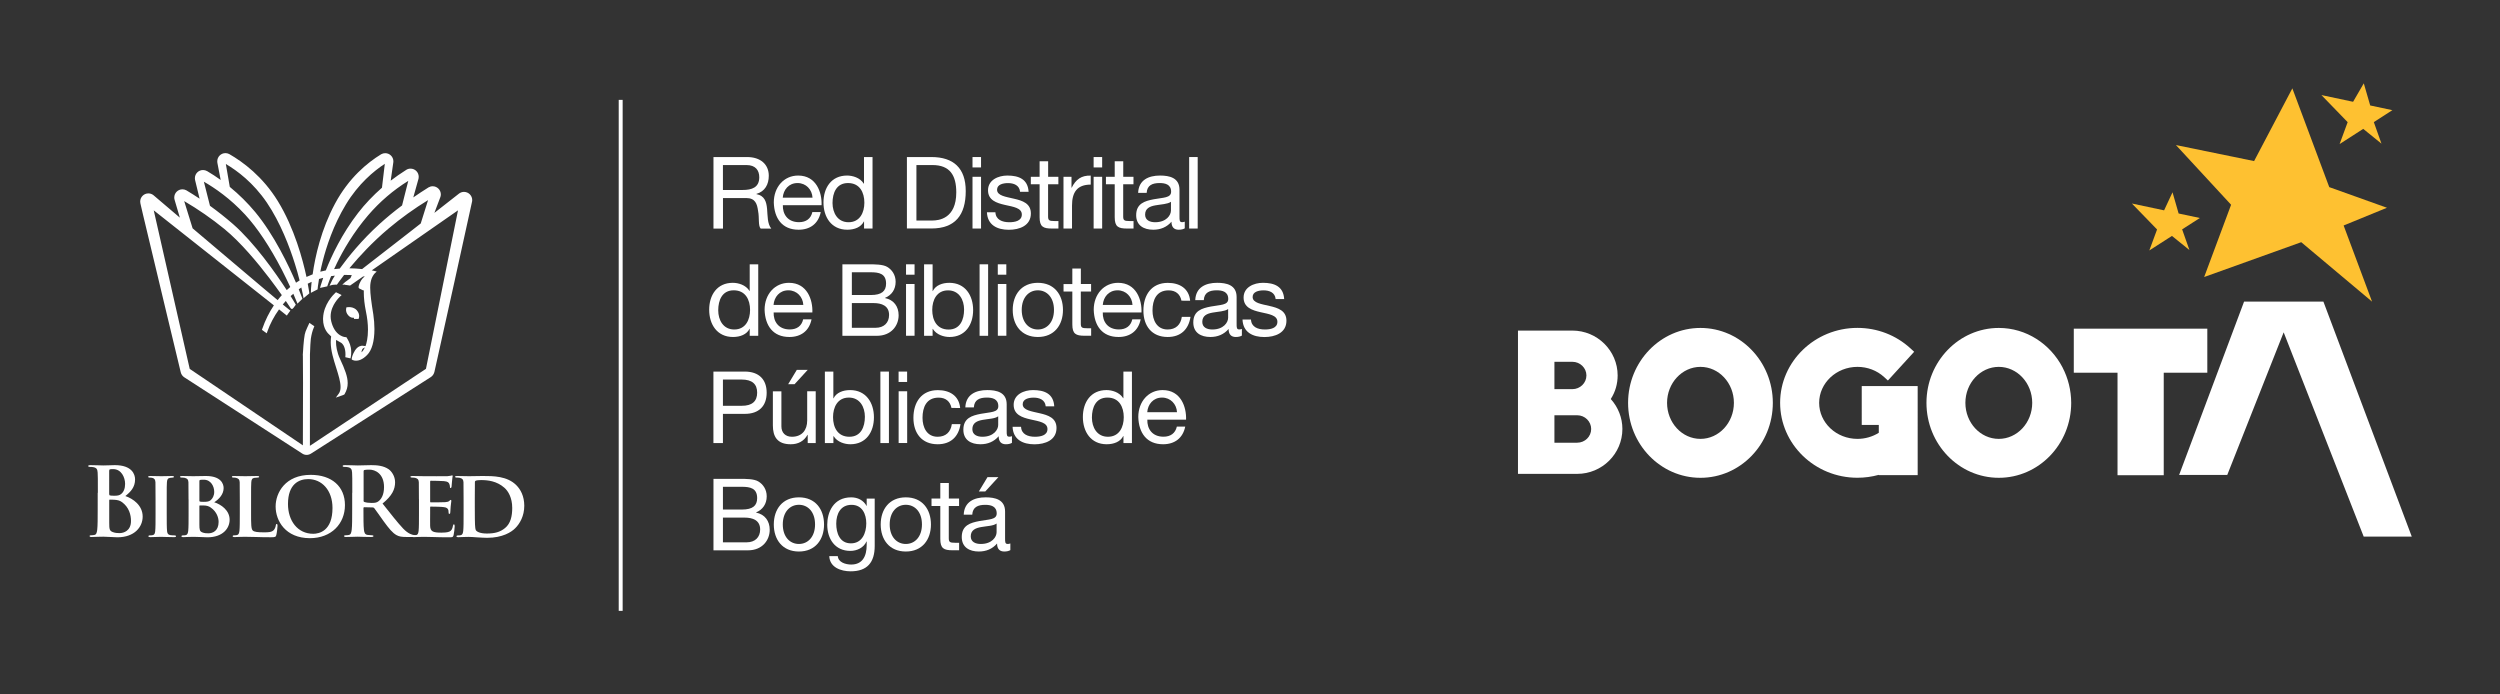 <?xml version="1.0" encoding="utf-8"?>
<!-- Generator: Adobe Illustrator 27.5.0, SVG Export Plug-In . SVG Version: 6.00 Build 0)  -->
<svg version="1.1" id="Layer_1" xmlns="http://www.w3.org/2000/svg" xmlns:xlink="http://www.w3.org/1999/xlink" x="0px" y="0px"
	 viewBox="0 0 483.62 134.3" style="enable-background:new 0 0 483.62 134.3;" xml:space="preserve">
<rect x="0" y="0" width="483.62" height="134.3" fill="#333333" stroke="none"/>
<style type="text/css">
	.st0{fill:#FFFFFF;}
	.st1{fill:#FEC131;}
</style>
<g>
	<g>
		<g>
			<g>
				<path class="st0" d="M138.01,30.38h6.51c2.59,0,4.2,1.41,4.2,3.62c0,1.67-0.74,3.04-2.4,3.51v0.04
					c1.61,0.31,1.94,1.49,2.07,2.85c0.12,1.36,0.04,2.87,0.81,3.82h-2.05c-0.52-0.56-0.23-2.05-0.5-3.41
					c-0.19-1.36-0.52-2.5-2.3-2.5h-4.49v5.91h-1.84V30.38z M143.68,36.75c1.72,0,3.2-0.45,3.2-2.46c0-1.36-0.74-2.36-2.46-2.36
					h-4.57v4.82H143.68z"/>
				<path class="st0" d="M158.77,41.03c-0.45,2.21-2.03,3.41-4.28,3.41c-3.2,0-4.71-2.21-4.8-5.27c0-3,1.98-5.21,4.71-5.21
					c3.54,0,4.63,3.31,4.53,5.73h-7.49c-0.06,1.74,0.93,3.29,3.12,3.29c1.36,0,2.3-0.66,2.59-1.96H158.77z M157.18,38.24
					c-0.08-1.57-1.26-2.83-2.89-2.83c-1.72,0-2.75,1.3-2.87,2.83H157.18z"/>
				<path class="st0" d="M168.8,44.21h-1.65v-1.36h-0.04c-0.54,1.1-1.82,1.59-3.2,1.59c-3.08,0-4.61-2.44-4.61-5.27
					s1.51-5.21,4.57-5.21c1.03,0,2.5,0.39,3.23,1.57h0.04v-5.15h1.65V44.21z M164.15,42.99c2.21,0,3.06-1.9,3.06-3.78
					c0-1.98-0.89-3.8-3.16-3.8c-2.25,0-3,1.92-3,3.87C161.06,41.17,162.02,42.99,164.15,42.99z"/>
				<path class="st0" d="M175.44,30.38h4.74c4.26,0,6.64,2.13,6.64,6.58c0,4.63-2.03,7.24-6.64,7.24h-4.74V30.38z M177.28,42.66
					h3.06c1.26,0,4.65-0.35,4.65-5.44c0-3.29-1.22-5.29-4.61-5.29h-3.1V42.66z"/>
				<path class="st0" d="M189.78,32.39h-1.65v-2.01h1.65V32.39z M188.13,34.2h1.65v10.01h-1.65V34.2z"/>
				<path class="st0" d="M192.56,41.05c0.06,1.47,1.34,1.94,2.69,1.94c1.03,0,2.42-0.23,2.42-1.49c0-1.28-1.63-1.49-3.27-1.86
					c-1.63-0.37-3.27-0.91-3.27-2.83c0-2.01,1.99-2.85,3.74-2.85c2.21,0,3.97,0.7,4.11,3.14h-1.65c-0.12-1.28-1.24-1.68-2.32-1.68
					c-0.99,0-2.13,0.27-2.13,1.28c0,1.18,1.74,1.37,3.27,1.74c1.65,0.37,3.27,0.91,3.27,2.85c0,2.38-2.23,3.16-4.26,3.16
					c-2.25,0-4.14-0.91-4.24-3.39H192.56z"/>
				<path class="st0" d="M202.75,34.2h1.99v1.45h-1.99v6.22c0,0.76,0.21,0.89,1.24,0.89h0.76v1.45h-1.26c-1.7,0-2.38-0.35-2.38-2.19
					v-6.37h-1.7V34.2h1.7v-3h1.65V34.2z"/>
				<path class="st0" d="M205.73,34.2h1.55v2.11h0.04c0.79-1.61,1.9-2.4,3.68-2.34v1.74c-2.65,0-3.62,1.51-3.62,4.05v4.45h-1.65
					V34.2z"/>
				<path class="st0" d="M213.21,32.39h-1.65v-2.01h1.65V32.39z M211.56,34.2h1.65v10.01h-1.65V34.2z"/>
				<path class="st0" d="M217.28,34.2h1.99v1.45h-1.99v6.22c0,0.76,0.21,0.89,1.24,0.89h0.76v1.45h-1.26c-1.7,0-2.38-0.35-2.38-2.19
					v-6.37h-1.7V34.2h1.7v-3h1.65V34.2z"/>
				<path class="st0" d="M229.19,44.17c-0.29,0.17-0.66,0.27-1.18,0.27c-0.85,0-1.39-0.46-1.39-1.55c-0.91,1.06-2.13,1.55-3.52,1.55
					c-1.82,0-3.31-0.81-3.31-2.81c0-2.27,1.68-2.75,3.39-3.08c1.82-0.35,3.37-0.23,3.37-1.47c0-1.43-1.18-1.67-2.23-1.67
					c-1.39,0-2.42,0.43-2.5,1.9h-1.65c0.1-2.48,2.01-3.35,4.24-3.35c1.8,0,3.76,0.41,3.76,2.75v5.15c0,0.78,0,1.12,0.52,1.12
					c0.14,0,0.29-0.02,0.5-0.1V44.17z M226.51,39.04c-0.64,0.46-1.88,0.48-2.98,0.68c-1.08,0.19-2.01,0.58-2.01,1.8
					c0,1.08,0.93,1.47,1.94,1.47c2.17,0,3.06-1.36,3.06-2.27V39.04z"/>
				<path class="st0" d="M230.04,30.38h1.65v13.83h-1.65V30.38z"/>
				<path class="st0" d="M146.68,64.96h-1.65V63.6H145c-0.54,1.1-1.82,1.59-3.2,1.59c-3.08,0-4.61-2.44-4.61-5.27
					c0-2.83,1.51-5.21,4.57-5.21c1.03,0,2.5,0.39,3.23,1.57h0.04v-5.15h1.65V64.96z M142.04,63.74c2.21,0,3.06-1.9,3.06-3.78
					c0-1.98-0.89-3.8-3.16-3.8c-2.25,0-3,1.92-3,3.87C138.94,61.92,139.91,63.74,142.04,63.74z"/>
				<path class="st0" d="M156.99,61.78c-0.45,2.21-2.03,3.41-4.28,3.41c-3.19,0-4.71-2.21-4.8-5.27c0-3,1.98-5.21,4.71-5.21
					c3.54,0,4.63,3.31,4.53,5.73h-7.49c-0.06,1.74,0.93,3.29,3.12,3.29c1.36,0,2.3-0.66,2.59-1.96H156.99z M155.4,58.99
					c-0.08-1.57-1.26-2.83-2.89-2.83c-1.72,0-2.75,1.3-2.87,2.83H155.4z"/>
				<path class="st0" d="M162.95,51.13h5.02c1.22,0,2.83,0,3.66,0.5c0.91,0.54,1.63,1.53,1.63,2.89c0,1.47-0.77,2.58-2.05,3.1v0.04
					c1.7,0.35,2.63,1.63,2.63,3.33c0,2.03-1.45,3.97-4.2,3.97h-6.68V51.13z M164.79,57.07h3.68c2.09,0,2.94-0.76,2.94-2.21
					c0-1.92-1.36-2.19-2.94-2.19h-3.68V57.07z M164.79,63.41h4.61c1.59,0,2.59-0.97,2.59-2.48c0-1.8-1.45-2.3-3-2.3h-4.2V63.41z"/>
				<path class="st0" d="M176.92,53.14h-1.65v-2.01h1.65V53.14z M175.27,54.94h1.65v10.01h-1.65V54.94z"/>
				<path class="st0" d="M178.76,51.13h1.65v5.17h0.04c0.54-1.1,1.82-1.59,3.19-1.59c3.08,0,4.61,2.44,4.61,5.27
					c0,2.83-1.51,5.21-4.57,5.21c-1.03,0-2.5-0.39-3.23-1.57h-0.04v1.34h-1.65V51.13z M183.4,56.17c-2.21,0-3.06,1.9-3.06,3.78
					c0,1.98,0.89,3.8,3.16,3.8c2.25,0,3-1.92,3-3.87C186.5,57.99,185.53,56.17,183.4,56.17z"/>
				<path class="st0" d="M189.5,51.13h1.65v13.83h-1.65V51.13z"/>
				<path class="st0" d="M194.67,53.14h-1.65v-2.01h1.65V53.14z M193.03,54.94h1.65v10.01h-1.65V54.94z"/>
				<path class="st0" d="M200.77,54.71c3.18,0,4.86,2.3,4.86,5.25c0,2.92-1.68,5.23-4.86,5.23c-3.18,0-4.86-2.31-4.86-5.23
					C195.91,57.02,197.6,54.71,200.77,54.71z M200.77,63.74c1.72,0,3.12-1.36,3.12-3.78c0-2.44-1.39-3.8-3.12-3.8
					c-1.72,0-3.12,1.36-3.12,3.8C197.66,62.38,199.05,63.74,200.77,63.74z"/>
				<path class="st0" d="M209.08,54.94h1.99v1.45h-1.99v6.22c0,0.76,0.21,0.89,1.24,0.89h0.76v1.45h-1.26
					c-1.7,0-2.38-0.35-2.38-2.19V56.4h-1.7v-1.45h1.7v-3h1.65V54.94z"/>
				<path class="st0" d="M220.66,61.78c-0.45,2.21-2.03,3.41-4.28,3.41c-3.2,0-4.71-2.21-4.8-5.27c0-3,1.98-5.21,4.71-5.21
					c3.54,0,4.63,3.31,4.53,5.73h-7.49c-0.06,1.74,0.93,3.29,3.12,3.29c1.36,0,2.3-0.66,2.59-1.96H220.66z M219.08,58.99
					c-0.08-1.57-1.26-2.83-2.88-2.83c-1.72,0-2.75,1.3-2.87,2.83H219.08z"/>
				<path class="st0" d="M228.55,58.16c-0.25-1.26-1.12-1.99-2.48-1.99c-2.38,0-3.12,1.88-3.12,3.91c0,1.84,0.83,3.66,2.92,3.66
					c1.59,0,2.54-0.93,2.75-2.44h1.68c-0.37,2.44-1.9,3.89-4.42,3.89c-3.06,0-4.69-2.13-4.69-5.11c0-3,1.55-5.36,4.72-5.36
					c2.27,0,4.09,1.06,4.32,3.45H228.55z"/>
				<path class="st0" d="M240.24,64.92c-0.29,0.17-0.66,0.27-1.18,0.27c-0.85,0-1.39-0.47-1.39-1.55c-0.91,1.06-2.13,1.55-3.52,1.55
					c-1.82,0-3.31-0.81-3.31-2.81c0-2.27,1.68-2.75,3.39-3.08c1.82-0.35,3.37-0.23,3.37-1.47c0-1.43-1.18-1.67-2.23-1.67
					c-1.39,0-2.42,0.43-2.5,1.9h-1.65c0.1-2.48,2.01-3.35,4.24-3.35c1.8,0,3.76,0.41,3.76,2.75v5.15c0,0.78,0,1.12,0.52,1.12
					c0.14,0,0.29-0.02,0.5-0.1V64.92z M237.57,59.79c-0.64,0.46-1.88,0.48-2.98,0.68c-1.08,0.19-2.01,0.58-2.01,1.8
					c0,1.08,0.93,1.47,1.94,1.47c2.17,0,3.06-1.36,3.06-2.27V59.79z"/>
				<path class="st0" d="M242,61.8c0.06,1.47,1.34,1.94,2.69,1.94c1.03,0,2.42-0.23,2.42-1.49c0-1.28-1.63-1.49-3.27-1.86
					c-1.63-0.37-3.27-0.91-3.27-2.83c0-2.01,2-2.85,3.74-2.85c2.21,0,3.97,0.7,4.11,3.14h-1.65c-0.12-1.28-1.24-1.68-2.32-1.68
					c-0.99,0-2.13,0.27-2.13,1.28c0,1.18,1.74,1.37,3.27,1.74c1.65,0.37,3.27,0.91,3.27,2.85c0,2.38-2.23,3.16-4.26,3.16
					c-2.25,0-4.14-0.91-4.24-3.39H242z"/>
				<path class="st0" d="M138.01,71.88h6.06c2.75,0,4.24,1.53,4.24,4.09c0,2.56-1.49,4.1-4.24,4.09h-4.22v5.65h-1.84V71.88z
					 M139.85,78.5h3.6c2.07,0.02,3.02-0.89,3.02-2.54c0-1.65-0.95-2.54-3.02-2.54h-3.6V78.5z"/>
				<path class="st0" d="M157.8,85.71h-1.55v-1.59h-0.04c-0.7,1.24-1.82,1.82-3.25,1.82c-2.63,0-3.45-1.51-3.45-3.66v-6.58h1.65
					v6.78c0,1.22,0.77,2.01,2.03,2.01c1.99,0,2.96-1.34,2.96-3.14v-5.66h1.65V85.71z M154.14,71.55h2.11l-2.54,2.77h-1.24
					L154.14,71.55z"/>
				<path class="st0" d="M159.56,71.88h1.65v5.17h0.04c0.54-1.1,1.82-1.59,3.2-1.59c3.08,0,4.61,2.44,4.61,5.27
					c0,2.83-1.51,5.21-4.57,5.21c-1.03,0-2.5-0.39-3.23-1.57h-0.04v1.34h-1.65V71.88z M164.21,76.91c-2.21,0-3.06,1.9-3.06,3.78
					c0,1.98,0.89,3.8,3.16,3.8c2.25,0,3-1.92,3-3.87C167.31,78.73,166.34,76.91,164.21,76.91z"/>
				<path class="st0" d="M170.31,71.88h1.65v13.83h-1.65V71.88z"/>
				<path class="st0" d="M175.48,73.89h-1.65v-2.01h1.65V73.89z M173.84,75.69h1.65v10.01h-1.65V75.69z"/>
				<path class="st0" d="M184.06,78.91c-0.25-1.26-1.12-1.99-2.48-1.99c-2.38,0-3.12,1.88-3.12,3.91c0,1.84,0.83,3.66,2.92,3.66
					c1.59,0,2.54-0.93,2.75-2.44h1.68c-0.37,2.44-1.9,3.89-4.42,3.89c-3.06,0-4.69-2.13-4.69-5.11c0-3,1.55-5.36,4.72-5.36
					c2.27,0,4.09,1.06,4.32,3.45H184.06z"/>
				<path class="st0" d="M195.76,85.67c-0.29,0.17-0.66,0.27-1.18,0.27c-0.85,0-1.39-0.47-1.39-1.55c-0.91,1.06-2.13,1.55-3.52,1.55
					c-1.82,0-3.31-0.81-3.31-2.81c0-2.27,1.68-2.75,3.39-3.08c1.82-0.35,3.37-0.23,3.37-1.47c0-1.43-1.18-1.67-2.23-1.67
					c-1.39,0-2.42,0.43-2.5,1.9h-1.65c0.1-2.48,2.01-3.35,4.24-3.35c1.8,0,3.76,0.41,3.76,2.75v5.15c0,0.78,0,1.12,0.52,1.12
					c0.14,0,0.29-0.02,0.5-0.1V85.67z M193.09,80.54c-0.64,0.47-1.88,0.48-2.98,0.68c-1.08,0.19-2.01,0.58-2.01,1.8
					c0,1.08,0.93,1.47,1.94,1.47c2.17,0,3.06-1.36,3.06-2.27V80.54z"/>
				<path class="st0" d="M197.52,82.55c0.06,1.47,1.34,1.94,2.69,1.94c1.03,0,2.42-0.23,2.42-1.49c0-1.28-1.63-1.49-3.27-1.86
					c-1.63-0.37-3.27-0.91-3.27-2.83c0-2.01,1.99-2.85,3.74-2.85c2.21,0,3.97,0.7,4.11,3.14h-1.65c-0.12-1.28-1.24-1.68-2.32-1.68
					c-0.99,0-2.13,0.27-2.13,1.28c0,1.18,1.74,1.37,3.27,1.74c1.65,0.37,3.27,0.91,3.27,2.85c0,2.38-2.23,3.16-4.26,3.16
					c-2.25,0-4.14-0.91-4.24-3.39H197.52z"/>
				<path class="st0" d="M218.98,85.71h-1.65v-1.36h-0.04c-0.54,1.1-1.82,1.59-3.2,1.59c-3.08,0-4.61-2.44-4.61-5.27
					c0-2.83,1.51-5.21,4.57-5.21c1.03,0,2.5,0.39,3.23,1.57h0.04v-5.15h1.65V85.71z M214.33,84.49c2.21,0,3.06-1.9,3.06-3.78
					c0-1.98-0.89-3.8-3.16-3.8c-2.25,0-3,1.92-3,3.87C211.23,82.67,212.2,84.49,214.33,84.49z"/>
				<path class="st0" d="M229.28,82.53c-0.45,2.21-2.03,3.41-4.28,3.41c-3.19,0-4.71-2.21-4.8-5.27c0-3,1.98-5.21,4.71-5.21
					c3.54,0,4.63,3.31,4.53,5.73h-7.49c-0.06,1.74,0.93,3.29,3.12,3.29c1.36,0,2.3-0.66,2.59-1.96H229.28z M227.69,79.74
					c-0.08-1.57-1.26-2.83-2.89-2.83c-1.72,0-2.75,1.3-2.87,2.83H227.69z"/>
				<path class="st0" d="M138.01,92.63h5.02c1.22,0,2.83,0,3.66,0.5c0.91,0.54,1.63,1.53,1.63,2.89c0,1.47-0.78,2.58-2.05,3.1v0.04
					c1.7,0.35,2.63,1.63,2.63,3.33c0,2.03-1.45,3.97-4.2,3.97h-6.68V92.63z M139.85,98.57h3.68c2.09,0,2.94-0.76,2.94-2.21
					c0-1.92-1.36-2.19-2.94-2.19h-3.68V98.57z M139.85,104.91h4.61c1.59,0,2.59-0.97,2.59-2.48c0-1.8-1.45-2.3-3-2.3h-4.2V104.91z"
					/>
				<path class="st0" d="M154.55,96.21c3.18,0,4.86,2.3,4.86,5.25c0,2.92-1.68,5.23-4.86,5.23s-4.86-2.3-4.86-5.23
					C149.69,98.51,151.37,96.21,154.55,96.21z M154.55,105.23c1.72,0,3.12-1.36,3.12-3.78c0-2.44-1.39-3.8-3.12-3.8
					c-1.72,0-3.12,1.36-3.12,3.8C151.43,103.88,152.82,105.23,154.55,105.23z"/>
				<path class="st0" d="M169.21,105.6c0,3.25-1.49,4.92-4.65,4.92c-1.88,0-4.05-0.75-4.14-2.94h1.65c0.08,1.2,1.51,1.63,2.59,1.63
					c2.15,0,3-1.55,3-3.8v-0.66h-0.04c-0.54,1.22-1.86,1.82-3.12,1.82c-2.98,0-4.47-2.34-4.47-5.07c0-2.36,1.16-5.29,4.63-5.29
					c1.26,0,2.38,0.56,2.98,1.67h0.02v-1.43h1.55V105.6z M167.58,101.24c0-1.76-0.77-3.58-2.85-3.58c-2.11,0-2.96,1.72-2.96,3.64
					c0,1.8,0.66,3.81,2.83,3.81C166.77,105.12,167.58,103.12,167.58,101.24z"/>
				<path class="st0" d="M175.23,96.21c3.18,0,4.86,2.3,4.86,5.25c0,2.92-1.68,5.23-4.86,5.23c-3.18,0-4.86-2.3-4.86-5.23
					C170.37,98.51,172.06,96.21,175.23,96.21z M175.23,105.23c1.72,0,3.12-1.36,3.12-3.78c0-2.44-1.39-3.8-3.12-3.8
					c-1.72,0-3.12,1.36-3.12,3.8C172.11,103.88,173.51,105.23,175.23,105.23z"/>
				<path class="st0" d="M183.54,96.44h1.99v1.45h-1.99v6.22c0,0.76,0.21,0.89,1.24,0.89h0.76v1.45h-1.26
					c-1.7,0-2.38-0.35-2.38-2.19v-6.37h-1.7v-1.45h1.7v-3h1.65V96.44z"/>
				<path class="st0" d="M195.45,106.42c-0.29,0.17-0.66,0.27-1.18,0.27c-0.85,0-1.39-0.47-1.39-1.55
					c-0.91,1.06-2.13,1.55-3.52,1.55c-1.82,0-3.31-0.81-3.31-2.81c0-2.27,1.68-2.75,3.39-3.08c1.82-0.35,3.37-0.23,3.37-1.47
					c0-1.43-1.18-1.67-2.23-1.67c-1.39,0-2.42,0.43-2.5,1.9h-1.65c0.1-2.48,2.01-3.35,4.24-3.35c1.8,0,3.76,0.41,3.76,2.75v5.15
					c0,0.78,0,1.12,0.52,1.12c0.14,0,0.29-0.02,0.5-0.1V106.42z M192.78,101.28c-0.64,0.47-1.88,0.48-2.98,0.68
					c-1.08,0.19-2.01,0.58-2.01,1.8c0,1.08,0.93,1.47,1.94,1.47c2.17,0,3.06-1.36,3.06-2.27V101.28z M191.03,92.3h2.11l-2.54,2.77
					h-1.24L191.03,92.3z"/>
			</g>
			<g>
				<g>
					<g>
						<g>
							<path class="st0" d="M18.93,95.33c0-2.8,0-3.31-0.04-3.9c-0.04-0.63-0.18-0.92-0.79-1.05c-0.15-0.04-0.46-0.06-0.72-0.06
								c-0.2,0-0.31-0.04-0.31-0.17c0-0.13,0.13-0.17,0.4-0.17c0.98,0,2.13,0.06,2.5,0.06c0.9,0,1.62-0.06,2.24-0.06
								c3.33,0,3.92,1.78,3.92,2.76c0,1.51-0.86,2.41-1.88,3.22c1.51,0.51,3.35,1.82,3.35,3.97c0,1.97-1.53,4.01-4.91,4.01
								c-0.22,0-0.75-0.04-1.29-0.06c-0.55-0.04-1.1-0.06-1.38-0.06c-0.2,0-0.61,0-1.05,0.02c-0.42,0-0.9,0.04-1.27,0.04
								c-0.24,0-0.37-0.06-0.37-0.18c0-0.09,0.07-0.15,0.29-0.15c0.28,0,0.5-0.04,0.66-0.07c0.37-0.07,0.46-0.48,0.53-1.01
								c0.09-0.77,0.09-2.23,0.09-3.92V95.33z M21.14,95.64c0,0.15,0.06,0.18,0.13,0.2c0.17,0.04,0.44,0.06,0.86,0.06
								c0.61,0,1.01-0.07,1.32-0.35c0.48-0.39,0.75-1.05,0.75-1.95c0-1.23-0.72-2.85-2.3-2.85c-0.26,0-0.42,0-0.61,0.04
								c-0.13,0.04-0.17,0.11-0.17,0.31V95.64z M23.56,97.11c-0.39-0.28-0.81-0.4-1.53-0.44c-0.33-0.02-0.52-0.02-0.79-0.02
								c-0.07,0-0.11,0.04-0.11,0.13v4.36c0,1.21,0.06,1.53,0.64,1.77c0.5,0.2,0.92,0.22,1.34,0.22c0.83,0,2.23-0.44,2.23-2.35
								C25.35,99.63,24.96,98.09,23.56,97.11z"/>
						</g>
					</g>
					<g>
						<g>
							<path class="st0" d="M30.09,96.6c0-2.37,0-2.81-0.02-3.31c-0.04-0.53-0.2-0.72-0.55-0.83c-0.18-0.06-0.39-0.07-0.59-0.07
								c-0.16,0-0.26-0.04-0.26-0.18c0-0.09,0.13-0.13,0.39-0.13c0.61,0,1.71,0.04,2.17,0.04c0.4,0,1.45-0.04,2.08-0.04
								c0.2,0,0.33,0.04,0.33,0.13c0,0.15-0.09,0.18-0.26,0.18c-0.17,0-0.29,0.02-0.48,0.05c-0.44,0.07-0.57,0.3-0.61,0.85
								c-0.04,0.5-0.04,0.94-0.04,3.31v2.76c0,1.51,0,2.76,0.07,3.42c0.06,0.42,0.17,0.66,0.64,0.74c0.22,0.04,0.59,0.05,0.83,0.05
								c0.18,0,0.26,0.09,0.26,0.17c0,0.11-0.13,0.17-0.31,0.17c-1.07,0-2.17-0.06-2.61-0.06c-0.37,0-1.47,0.06-2.11,0.06
								c-0.2,0-0.31-0.06-0.31-0.17c0-0.07,0.05-0.17,0.26-0.17c0.24,0,0.42-0.02,0.57-0.05c0.33-0.07,0.42-0.29,0.48-0.75
								c0.07-0.64,0.07-1.89,0.07-3.4V96.6z"/>
						</g>
					</g>
					<g>
						<g>
							<path class="st0" d="M36.47,96.6c0-2.37,0-2.81-0.02-3.31c-0.04-0.53-0.18-0.7-0.7-0.85c-0.13-0.04-0.4-0.05-0.64-0.05
								c-0.17,0-0.28-0.05-0.28-0.16c0-0.11,0.13-0.15,0.37-0.15c0.85,0,1.88,0.04,2.19,0.04c0.81,0,1.88-0.04,2.43-0.04
								c2.92,0,3.44,1.51,3.44,2.34c0,1.21-0.9,2.15-1.82,2.74c1.32,0.42,2.98,1.55,2.98,3.38c0,1.67-1.32,3.4-4.3,3.4
								c-0.18,0-0.74-0.02-1.29-0.05c-0.55-0.02-1.12-0.04-1.38-0.04c-0.18,0-0.53,0.02-0.92,0.02c-0.39,0.02-0.79,0.04-1.12,0.04
								c-0.2,0-0.31-0.06-0.31-0.17c0-0.07,0.06-0.17,0.26-0.17c0.24,0,0.42-0.02,0.57-0.05c0.33-0.07,0.42-0.37,0.48-0.83
								c0.07-0.66,0.07-1.89,0.07-3.33V96.6z M38.57,96.86c0,0.13,0.06,0.15,0.11,0.17c0.15,0.04,0.39,0.05,0.75,0.05
								c0.53,0,0.99-0.05,1.27-0.28c0.42-0.33,0.74-0.9,0.74-1.65c0-1.05-0.63-2.35-2.02-2.35c-0.22,0-0.53,0-0.7,0.04
								c-0.11,0.02-0.15,0.09-0.15,0.26V96.86z M38.57,101.45c0,1.03,0.06,1.34,0.57,1.54c0.42,0.17,0.79,0.18,1.16,0.18
								c0.86,0,1.99-0.48,1.99-2.21c0-0.72-0.31-1.95-1.53-2.78c-0.33-0.24-0.77-0.4-1.4-0.4h-0.7c-0.06,0-0.09,0.02-0.09,0.11
								V101.45z"/>
						</g>
					</g>
					<g>
						<g>
							<path class="st0" d="M48.57,99.36c0,2.01,0,3,0.35,3.29c0.28,0.24,0.9,0.33,2.15,0.33c0.87,0,1.49-0.02,1.89-0.44
								c0.2-0.2,0.37-0.64,0.4-0.94c0.02-0.15,0.06-0.24,0.18-0.24c0.11,0,0.15,0.17,0.15,0.35c0,0.18-0.11,1.34-0.24,1.8
								c-0.11,0.35-0.18,0.42-1.03,0.42c-1.16,0-2.1-0.02-2.91-0.05c-0.81-0.02-1.49-0.04-2.15-0.04c-0.18,0-0.53,0.02-0.92,0.02
								c-0.39,0.02-0.79,0.04-1.12,0.04c-0.2,0-0.31-0.06-0.31-0.17c0-0.07,0.06-0.17,0.26-0.17c0.24,0,0.42-0.02,0.57-0.05
								c0.33-0.07,0.42-0.37,0.48-0.83c0.07-0.66,0.07-1.89,0.07-3.33V96.6c0-2.37,0-2.81-0.02-3.31c-0.04-0.53-0.18-0.7-0.7-0.85
								c-0.13-0.04-0.33-0.05-0.53-0.05c-0.18,0-0.28-0.05-0.28-0.16c0-0.11,0.11-0.15,0.35-0.15c0.75,0,1.78,0.04,2.23,0.04
								c0.39,0,1.71-0.04,2.34-0.04c0.24,0,0.35,0.04,0.35,0.15c0,0.11-0.09,0.16-0.29,0.16c-0.18,0-0.44,0.02-0.62,0.05
								c-0.44,0.07-0.57,0.3-0.61,0.85c-0.04,0.5-0.04,0.94-0.04,3.31V99.36z"/>
						</g>
					</g>
					<g>
						<g>
							<path class="st0" d="M53.32,97.98c0-2.67,1.88-6.12,6.79-6.12c4.08,0,6.62,2.26,6.62,5.85c0,3.59-2.61,6.4-6.79,6.4
								C55.23,104.1,53.32,100.76,53.32,97.98z M64.32,98.27c0-3.46-2.08-5.59-4.69-5.59c-1.8,0-3.92,0.96-3.92,4.82
								c0,3.22,1.84,5.76,4.89,5.76C61.74,103.26,64.32,102.72,64.32,98.27z"/>
						</g>
					</g>
					<g>
						<g>
							<path class="st0" d="M68.15,95.33c0-2.8,0-3.31-0.04-3.9c-0.04-0.63-0.18-0.92-0.79-1.05c-0.15-0.04-0.46-0.06-0.72-0.06
								c-0.2,0-0.31-0.04-0.31-0.17c0-0.13,0.13-0.17,0.4-0.17c0.97,0,2.13,0.06,2.52,0.06c0.63,0,2.02-0.06,2.59-0.06
								c1.16,0,2.39,0.11,3.38,0.79c0.51,0.35,1.25,1.29,1.25,2.52c0,1.36-0.57,2.61-2.43,4.12c1.64,2.06,2.91,3.7,3.99,4.84
								c1.03,1.07,1.78,1.2,2.06,1.25c0.2,0.04,0.37,0.05,0.51,0.05c0.15,0,0.22,0.06,0.22,0.15c0,0.15-0.13,0.18-0.35,0.18H78.7
								c-1.03,0-1.49-0.09-1.97-0.35c-0.79-0.42-1.49-1.29-2.52-2.7c-0.74-1.01-1.58-2.26-1.82-2.54c-0.09-0.11-0.2-0.13-0.33-0.13
								l-1.6-0.04c-0.09,0-0.15,0.04-0.15,0.15v0.26c0,1.71,0,3.16,0.09,3.94c0.06,0.53,0.17,0.94,0.72,1.01
								c0.28,0.04,0.68,0.07,0.9,0.07c0.15,0,0.22,0.06,0.22,0.15c0,0.13-0.13,0.18-0.37,0.18c-1.07,0-2.43-0.06-2.7-0.06
								c-0.35,0-1.51,0.06-2.24,0.06c-0.24,0-0.37-0.06-0.37-0.18c0-0.09,0.07-0.15,0.29-0.15c0.28,0,0.5-0.04,0.66-0.07
								c0.37-0.07,0.46-0.48,0.53-1.01c0.09-0.77,0.09-2.23,0.09-3.92V95.33z M70.32,96.78c0,0.2,0.04,0.28,0.17,0.33
								c0.39,0.13,0.94,0.18,1.4,0.18c0.74,0,0.98-0.07,1.31-0.31c0.55-0.4,1.09-1.25,1.09-2.76c0-2.61-1.73-3.37-2.81-3.37
								c-0.46,0-0.79,0.02-0.97,0.07c-0.13,0.04-0.17,0.11-0.17,0.26V96.78z"/>
						</g>
					</g>
					<g>
						<g>
							<path class="st0" d="M81.04,96.6c0-2.37,0-2.81-0.02-3.31c-0.04-0.53-0.18-0.7-0.7-0.85c-0.13-0.04-0.4-0.05-0.64-0.05
								c-0.17,0-0.28-0.05-0.28-0.16c0-0.11,0.13-0.15,0.37-0.15c0.85,0,1.88,0.04,2.34,0.04c0.52,0,4.1,0.02,4.41,0
								c0.29-0.02,0.55-0.07,0.68-0.09c0.09-0.02,0.18-0.07,0.26-0.07c0.09,0,0.11,0.07,0.11,0.15c0,0.11-0.09,0.29-0.13,1.01
								c-0.02,0.17-0.06,0.85-0.09,1.03c-0.02,0.07-0.05,0.26-0.18,0.26c-0.11,0-0.13-0.07-0.13-0.2c0-0.11-0.02-0.39-0.11-0.57
								c-0.13-0.28-0.26-0.5-1.07-0.57c-0.28-0.04-2.21-0.07-2.54-0.07c-0.07,0-0.11,0.05-0.11,0.15v3.86
								c0,0.09,0.02,0.17,0.11,0.17c0.37,0,2.46,0,2.83-0.04c0.39-0.04,0.61-0.09,0.77-0.24c0.13-0.11,0.18-0.2,0.26-0.2
								c0.07,0,0.13,0.07,0.13,0.17c0,0.09-0.04,0.35-0.13,1.14c-0.04,0.31-0.07,0.94-0.07,1.05c0,0.13-0.02,0.35-0.17,0.35
								c-0.11,0-0.15-0.06-0.15-0.13c-0.02-0.17-0.02-0.37-0.05-0.57c-0.09-0.31-0.29-0.55-0.9-0.61C85.54,98.03,83.71,98,83.3,98
								c-0.07,0-0.09,0.07-0.09,0.17v1.25c0,0.53-0.02,1.86,0,2.32c0.04,1.07,0.53,1.3,2.19,1.3c0.42,0,1.1-0.02,1.53-0.2
								c0.4-0.18,0.59-0.51,0.7-1.16c0.04-0.17,0.07-0.24,0.18-0.24c0.13,0,0.15,0.2,0.15,0.37c0,0.35-0.13,1.42-0.22,1.73
								c-0.11,0.4-0.26,0.4-0.86,0.4c-1.21,0-2.19-0.02-2.98-0.05c-0.79-0.02-1.4-0.04-1.88-0.04c-0.18,0-0.53,0.02-0.92,0.02
								c-0.39,0.02-0.79,0.04-1.12,0.04c-0.2,0-0.31-0.06-0.31-0.17c0-0.07,0.05-0.17,0.26-0.17c0.24,0,0.42-0.02,0.57-0.05
								c0.33-0.07,0.42-0.37,0.48-0.83c0.07-0.66,0.07-1.89,0.07-3.33V96.6z"/>
						</g>
					</g>
					<g>
						<g>
							<path class="st0" d="M89.68,96.6c0-2.37,0-2.81-0.02-3.31c-0.04-0.53-0.18-0.7-0.7-0.85c-0.13-0.04-0.4-0.05-0.64-0.05
								c-0.17,0-0.28-0.05-0.28-0.16c0-0.11,0.13-0.15,0.37-0.15c0.85,0,1.88,0.04,2.34,0.04c0.5,0,1.65-0.04,2.63-0.04
								c2.02,0,4.74,0,6.51,1.79c0.81,0.81,1.53,2.11,1.53,3.97c0,1.97-0.85,3.46-1.77,4.36c-0.73,0.74-2.45,1.84-5.43,1.84
								c-0.59,0-1.29-0.06-1.93-0.09c-0.64-0.05-1.23-0.09-1.64-0.09c-0.18,0-0.53,0.02-0.92,0.02c-0.39,0.02-0.79,0.04-1.12,0.04
								c-0.2,0-0.31-0.06-0.31-0.17c0-0.07,0.06-0.17,0.26-0.17c0.24,0,0.42-0.02,0.57-0.05c0.33-0.07,0.42-0.37,0.48-0.83
								c0.07-0.66,0.07-1.89,0.07-3.33V96.6z M91.85,98.33c0,1.66,0.02,2.85,0.04,3.16c0.02,0.39,0.06,0.94,0.18,1.1
								c0.2,0.29,0.85,0.62,2.11,0.62c1.47,0,2.56-0.26,3.53-1.07c1.05-0.86,1.38-2.26,1.38-3.88c0-1.99-0.79-3.27-1.51-3.9
								c-1.49-1.32-3.26-1.49-4.52-1.49c-0.33,0-0.86,0.04-0.99,0.11c-0.15,0.06-0.2,0.13-0.2,0.31c-0.02,0.53-0.02,1.82-0.02,3.05
								V98.33z"/>
						</g>
					</g>
				</g>
				<g>
					<g>
						<g>
							<path class="st0" d="M68.28,61.47h0.02c0.05,0,0.1,0,0.15,0l0.04,0.23h0.87l0.07-0.19l0.01-0.04
								c0.01-0.05,0.04-0.17,0.04-0.33c0-0.23-0.06-0.68-0.48-1.14c-0.45-0.49-1.05-0.59-1.47-0.59c-0.03,0-0.23,0-0.32,0.02
								l-0.19,0.02l-0.05,0.19c-0.01,0.05-0.03,0.15-0.03,0.29c0,0.25,0.06,0.71,0.48,1.13C67.76,61.42,68.1,61.47,68.28,61.47z"/>
						</g>
					</g>
					<g>
						<g>
							<path class="st0" d="M63.62,64.65L64,65.02c0.01,0.01,0.03,0.03,0.06,0.06c-0.05,0.31-0.08,0.69-0.08,1.11v0.12
								c0.02,1.54,0.54,3.21,1.05,4.82c0.44,1.4,0.86,2.73,0.85,3.75c0,0.54-0.12,0.96-0.35,1.27l-0.57,0.77l0.9-0.32
								c0,0,0.17-0.06,0.34-0.11c0.06-0.03,0.11-0.05,0.17-0.07l0.05-0.02c0.01-0.01,0.03-0.01,0.05-0.02l0.01-0.01l0.08-0.03
								l0.01-0.01l0.01,0l0.03-0.02l0-0.01c0.02-0.02,0.04-0.04,0.06-0.08c0.4-0.69,0.6-1.38,0.59-2.11c0-1.25-0.54-2.65-1.47-4.65
								C65.14,68.08,65,66.88,65,66.12c0-0.14,0.01-0.26,0.02-0.36c0.28,0.17,0.56,0.33,0.85,0.48c0.93,0.46,0.96,2,0.96,2.3
								c0,0.19-0.01,0.3-0.01,0.3l-0.02,0.26l1.01,0.23l0.05-0.29l0,0c0.05-0.14,0.08-0.56,0.08-0.88c0-0.32-0.02-0.62-0.07-0.91
								c-0.16-0.89-0.64-1.67-0.79-1.9l-0.08-0.13h-0.15c-0.01,0-0.49-0.01-1.08-0.38c-0.81-0.51-1.38-1.41-1.69-2.66
								c-0.08-0.32-0.12-0.65-0.12-0.97c0-1.16,0.49-2.13,0.91-2.75c0.38-0.57,0.76-0.95,0.9-1.09l0.32-0.29L65,56.53l-0.14,0.13
								l-0.02,0.01c-0.37,0.35-2.23,2.21-2.34,4.82c-0.01,0.08-0.01,0.15-0.01,0.22C62.49,63.72,63.59,64.62,63.62,64.65z"/>
						</g>
					</g>
					<g>
						<g>
							<path class="st0" d="M89.76,37.12c-0.32,0-0.63,0.1-0.89,0.28l0-0.01l-0.1,0.08c-1.29,1-2.93,2.29-4.74,3.71
								c0.15-0.4,0.33-0.87,0.52-1.37l0.59-1.56h0l0.03-0.07c0.07-0.18,0.11-0.37,0.11-0.57c0-0.87-0.71-1.58-1.58-1.58
								c-0.29,0-0.57,0.08-0.82,0.23l0-0.01l-0.06,0.05c-0.96,0.6-1.92,1.23-2.87,1.89l1-3.58l0.02-0.09h0
								c0.02-0.1,0.03-0.21,0.03-0.32c0-0.87-0.7-1.58-1.58-1.58c-0.32,0-0.63,0.09-0.88,0.27l-0.06,0.04
								c-0.98,0.62-1.96,1.3-2.9,2.02l0.5-3.5l0.01-0.1h0c0-0.05,0.01-0.09,0.01-0.14c0-0.87-0.71-1.58-1.58-1.58
								c-0.27,0-0.53,0.07-0.77,0.2l0,0l-0.08,0.05c-2.56,1.57-6.17,4.49-8.86,9.51c-2.68,5-3.84,10.19-4.33,13.68
								c-0.42,0.16-0.82,0.33-1.19,0.5c-0.7-3.27-2.33-9.43-5.54-14.66c-2.93-4.76-6.72-7.57-9.39-9.1l-0.04-0.02l0,0
								c-0.22-0.11-0.46-0.17-0.71-0.17c-0.87,0-1.58,0.71-1.58,1.58c0,0.11,0.01,0.2,0.02,0.29l0.64,3.32
								c-0.85-0.61-1.72-1.18-2.59-1.69l-0.06-0.03l0,0c-0.23-0.13-0.5-0.2-0.77-0.2c-0.87,0-1.57,0.71-1.57,1.58
								c0,0.11,0.01,0.22,0.03,0.33l0.88,3.63c-0.85-0.57-1.72-1.11-2.57-1.62c-0.23-0.12-0.49-0.19-0.75-0.19
								c-0.87,0-1.58,0.71-1.58,1.58c0,0.16,0.02,0.32,0.07,0.47c0.34,1.15,0.8,2.71,1.01,3.43c-4.63-3.92-5.07-4.31-5.1-4.34
								c-0.28-0.23-0.63-0.35-0.99-0.35c-0.87,0-1.58,0.71-1.58,1.58c0,0.12,0.01,0.23,0.04,0.35l0.09,0.4
								c0.09,0.41,0.22,0.94,0.43,1.85c2.45,10.34,7.24,30.21,7.28,30.41c0.09,0.38,0.31,0.72,0.63,0.95L58.5,87.76
								c0.25,0.16,0.53,0.24,0.82,0.24c0.31,0,0.61-0.1,0.87-0.27l23.13-14.77c0.33-0.21,0.59-0.55,0.69-0.94l0.01,0l0.71-3.19
								c0.78-3.49,2.01-9.02,3.24-14.59l0.06-0.28c1.23-5.57,2.5-11.32,3.26-14.83c0.04-0.14,0.06-0.29,0.06-0.44
								C91.34,37.83,90.63,37.12,89.76,37.12z M59.96,68.67l0-0.09c0.05-1.53,0.11-2.57,0.17-3.03c0.12-0.84,0.32-1.59,0.59-2.22
								l0.09-0.22l-0.96-0.65l-0.14,0.31c-0.19,0.4-0.4,0.86-0.6,1.37c-0.23,0.57-0.38,1.9-0.53,4.44l-0.01,0.15l0.02,0.01
								c0.02,0.49,0.03,2.6,0.03,5.33c0,4.03-0.02,9.41-0.03,12.08L36.7,71.36l-6.96-30.67l23.24,18.38
								c-0.91,1.36-1.67,2.89-2.24,4.53l-0.07,0.21l0.93,0.67l0.13-0.37c0.5-1.43,1.27-2.9,2.25-4.26l1.51,1.2l0.17-0.26
								c0.09-0.13,0.19-0.26,0.29-0.4l0.23-0.31l-0.3-0.22c-0.12-0.08-0.5-0.4-1.08-0.88l-0.1-0.08c0.18-0.22,0.38-0.45,0.59-0.68
								c0.5,0.74,0.85,1.26,0.92,1.38c0.02,0.04,0.04,0.06,0.05,0.07l0.07-0.06l0,0l-0.05,0.08c0.04,0.04,0.08,0.06,0.2,0.08
								c0.02,0,0.06-0.01,0.09-0.02l0.22-0.22c0.11-0.15,0.3-0.41,0.34-0.46l0.09-0.15l-0.09-0.14l0,0
								c-0.11-0.22-0.75-1.24-0.91-1.5c0.17-0.16,0.34-0.31,0.52-0.46c0.31,0.7,0.51,1.19,0.59,1.41c0.02,0.06,0.04,0.09,0.05,0.11
								l0,0l0.16,0.4l0.96-0.94l-0.07-0.2h0c-0.01-0.02-0.01-0.04-0.03-0.08c-0.07-0.21-0.28-0.77-0.61-1.56
								c0.18-0.13,0.35-0.24,0.5-0.34c0.24,1.01,0.34,1.57,0.34,1.57l0.09,0.5l1.12-0.94l-0.02-0.15c0,0-0.08-0.66-0.29-1.72
								c0.26-0.14,0.5-0.25,0.75-0.36c-0.11,1.04-0.13,1.64-0.13,1.64l-0.01,0.49l0.44-0.23c0.11-0.05,0.2-0.1,0.29-0.15
								c0.13-0.07,0.25-0.13,0.41-0.21l0.15-0.07l0.02-0.17c0,0,0.06-0.69,0.26-1.85c0.3-0.09,0.57-0.17,0.81-0.23
								c-0.32,0.93-0.48,1.49-0.48,1.49l-0.13,0.47l1.4-0.31l0.05-0.16l0,0c0.01-0.01,0.01-0.02,0.01-0.04
								c0.23-0.66,0.49-1.32,0.68-1.77c0.26-0.04,0.5-0.08,0.73-0.1c-0.53,0.8-0.71,1.29-0.72,1.3l-0.32,0.65l0.52-0.15
								c0.1-0.01,0.18-0.02,0.26-0.03c0.15-0.02,0.27-0.03,0.46-0.03l0.2,0.01l0.07-0.11c0.04-0.05,0.48-0.69,1.31-1.77
								c0.06,0,0.12,0,0.18,0c0.48-0.01,0.91,0.01,1.31,0.03l-0.25,0.57c-0.34,0.25-0.6,0.45-0.78,0.59
								c-0.1,0.07-0.18,0.12-0.23,0.16l-0.58,0.53l0.47-0.01c0.07,0.05,0.12,0.05,0.15,0.05l0.16,0.02c0.21,0.03,0.4,0.05,0.61,0.09
								l0.12,0.02l2.5-1.74c0.11-0.02,0.23-0.05,0.35-0.06c-0.27,0.23-0.57,0.54-0.77,0.9c-0.43,0.74-0.44,1.17-0.44,1.22
								c0,0.08,0.03,0.15,0.08,0.2l0.03,0.03l0.06,0.03c0.22,0.1,0.39,0.19,0.53,0.26l0.24,0.13l0.08-0.12
								c-0.01,0.13-0.01,0.28-0.01,0.46c0,1.11,0.14,2.35,0.41,3.68c0.26,1.25,0.4,2.44,0.4,3.54c0,1.61-0.28,2.65-0.47,3.18
								l-0.6-0.07c-0.02,0-0.04,0-0.07,0c-0.08,0-0.81,0.02-1.38,0.93c-0.49,0.78-0.6,1.37-0.62,1.55l-0.01,0.18l0.17,0.1
								c0.18,0.09,0.42,0.14,0.67,0.14c0.48,0,1.25-0.19,2.14-1.1c0.93-0.94,1.41-2.63,1.42-5.01c0-0.93-0.08-1.92-0.22-2.86
								c-0.37-2.28-0.6-3.94-0.6-5.17c0-0.37,0.02-0.69,0.07-0.95c0.1-0.65,0.32-1.1,0.49-1.37c0.14-0.24,0.26-0.37,0.3-0.41
								c0,0,0.01-0.01,0.02-0.02l0.38-0.36l-0.52-0.13c0,0-0.16-0.04-0.44-0.1L88.6,40.69l-6.2,30.66L59.95,86.24
								c0.01-2.73,0.01-9.47,0.01-13.79v-3.57C59.96,68.79,59.96,68.73,59.96,68.67z M57.26,54.69c-1.37-3.23-4.19-9.2-7.9-13.68
								c-1.46-1.75-3.11-3.39-4.91-4.86l-0.76-4.42c2.21,1.29,5.32,3.62,7.93,7.46c2.63,3.88,4.4,8.56,5.42,11.82
								c0.34,1.07,0.65,2.16,0.92,3.24C57.75,54.36,57.53,54.51,57.26,54.69z M56.15,55.52c-0.22,0.19-0.45,0.38-0.68,0.6
								c-2.1-3.23-6.2-9.1-10.39-12.77c-1.45-1.26-2.95-2.45-4.46-3.54l-1.18-4.66c2.08,1.19,5.09,3.24,7.98,6.37
								c2.38,2.59,4.79,6.2,7.15,10.75C55.12,53.35,55.65,54.45,56.15,55.52z M52.14,53.85c0.82,1.08,1.64,2.2,2.38,3.24
								c-0.26,0.28-0.52,0.59-0.81,0.97c-0.73-0.61-1.61-1.34-2.58-2.16c-3.86-3.24-9.41-7.95-13.87-11.73l-1.63-5.27
								c2.7,1.58,5.3,3.38,7.73,5.36C46.58,46.88,49.91,50.92,52.14,53.85z M70.57,67.22c-0.18,0.41-0.4,0.72-0.64,0.94
								c0.01-0.08,0.02-0.15,0.03-0.24c0.04-0.19,0.1-0.33,0.18-0.43c0.02-0.04,0.04-0.05,0.05-0.06l0.39-0.23
								C70.58,67.21,70.58,67.22,70.57,67.22z M81.39,43.23c-0.72,0.56-1.46,1.14-2.19,1.71c-2.84,2.22-5.96,4.64-8.55,6.64
								c-0.21,0.16-0.41,0.32-0.6,0.47c-0.83-0.09-1.66-0.14-2.46-0.15c0.1-0.12,0.2-0.24,0.31-0.37c1.56-1.86,4.09-4.65,7.29-7.34
								c2.39-2.01,4.96-3.85,7.62-5.48L81.39,43.23z M77.78,39.74c-1.54,1.15-3,2.36-4.34,3.57c-3.53,3.2-6.14,6.47-7.72,8.65
								c-0.38,0.02-0.74,0.06-1.09,0.1c0.19-0.41,0.37-0.8,0.56-1.19c1.16-2.37,3.15-5.88,6.02-9.22c2.25-2.62,4.86-4.86,7.77-6.66
								L77.78,39.74z M73.89,36.31c-1.74,1.53-3.3,3.17-4.62,4.88c-3.15,4.08-5.13,8.29-6.24,11.12c-0.4,0.08-0.75,0.17-1.07,0.25
								c0.11-0.57,0.27-1.23,0.45-1.96c0.71-2.83,2.07-7.04,4.51-11.06c2.41-3.98,5.39-6.46,7.52-7.85L73.89,36.31z"/>
						</g>
					</g>
				</g>
			</g>
			<g>
				<rect x="119.69" y="19.32" class="st0" width="0.76" height="98.85"/>
			</g>
		</g>
	</g>
	<g>
		<g>
			<path class="st0" d="M312.93,72.63c0-4.78-3.93-8.68-8.76-8.68h-10.52v27.72h11.45c4.83,0,8.75-3.9,8.75-8.69
				c0-2.13-0.81-4.2-2.25-5.79C312.48,75.83,312.93,74.26,312.93,72.63 M300.7,69.99h3.47c1.5,0,2.72,1.19,2.72,2.64
				c0,1.46-1.22,2.65-2.72,2.65h-3.47V69.99z M305.1,85.64h-4.4v-5.31h3.47h0.93c1.5,0,2.71,1.2,2.71,2.66
				C307.81,84.45,306.6,85.64,305.1,85.64"/>
		</g>
		<g>
			<path class="st0" d="M328.95,63.44c-7.72,0-14,6.51-14,14.49c0,8.01,6.28,14.5,14,14.5c7.72,0,14-6.49,14-14.5
				C342.95,69.95,336.67,63.44,328.95,63.44 M328.95,84.9c-3.56,0-6.46-3.12-6.46-6.97c0-3.83,2.9-6.96,6.46-6.96
				c3.57,0,6.47,3.12,6.47,6.96C335.42,81.78,332.52,84.9,328.95,84.9"/>
		</g>
		<g>
			<path class="st0" d="M360.17,82.2h3.28v1.52c-1.22,0.77-2.67,1.18-4.13,1.18c-4.09,0-7.41-3.12-7.41-6.97
				c0-3.83,3.33-6.96,7.41-6.96c1.94,0,3.77,0.7,5.16,1.97l0.73,0.67l5.08-5.56l-0.73-0.67c-2.79-2.55-6.42-3.95-10.25-3.95
				c-8.24,0-14.95,6.51-14.95,14.49c0,8,6.71,14.5,14.95,14.5c1.4,0,2.79-0.19,4.13-0.56v0.06h7.53V74.68h-10.82V82.2z"/>
		</g>
		<g>
			<polygon class="st0" points="409.63,72.1 409.63,91.93 418.57,91.93 418.57,72.1 427,72.1 427,63.58 401.17,63.58 401.17,72.1 
							"/>
		</g>
		<g>
			<path class="st0" d="M399,71.1l-0.01-0.03c-2.37-4.53-7-7.63-12.32-7.63c-7.72,0-14,6.51-14,14.49c0,8.01,6.28,14.5,14,14.5
				c7.72,0,14-6.49,14-14.5C400.66,75.47,400.06,73.14,399,71.1 M386.66,84.9c-3.57,0-6.46-3.12-6.46-6.97
				c0-3.83,2.9-6.96,6.46-6.96c3.56,0,6.47,3.12,6.47,6.96C393.13,81.78,390.22,84.9,386.66,84.9"/>
		</g>
		<g>
			<g>
				<polygon class="st0" points="466.55,103.8 449.46,58.35 434.11,58.35 421.55,91.87 430.86,91.87 441.77,64.29 457.25,103.8 				
					"/>
			</g>
			<g>
				<polygon class="st1" points="453.37,43.62 461.75,40.19 450.59,36.2 443.45,17.09 436.05,31.16 420.93,28.06 431.6,39.61 
					426.39,53.59 445.17,46.85 458.87,58.35 				"/>
			</g>
			<g>
				<polygon class="st1" points="422.13,44.37 425.56,42.17 421.45,41.3 420.27,37.2 418.64,40.69 412.41,39.37 417.28,44.39 
					415.78,48.45 420.16,45.64 423.54,48.37 				"/>
			</g>
			<g>
				<polygon class="st1" points="459.21,23.62 462.8,21.31 458.51,20.4 457.27,16.12 455.2,19.69 449.07,18.39 454.15,23.63 
					452.59,27.87 457.16,24.93 460.69,27.79 				"/>
			</g>
		</g>
	</g>
</g>
</svg>
